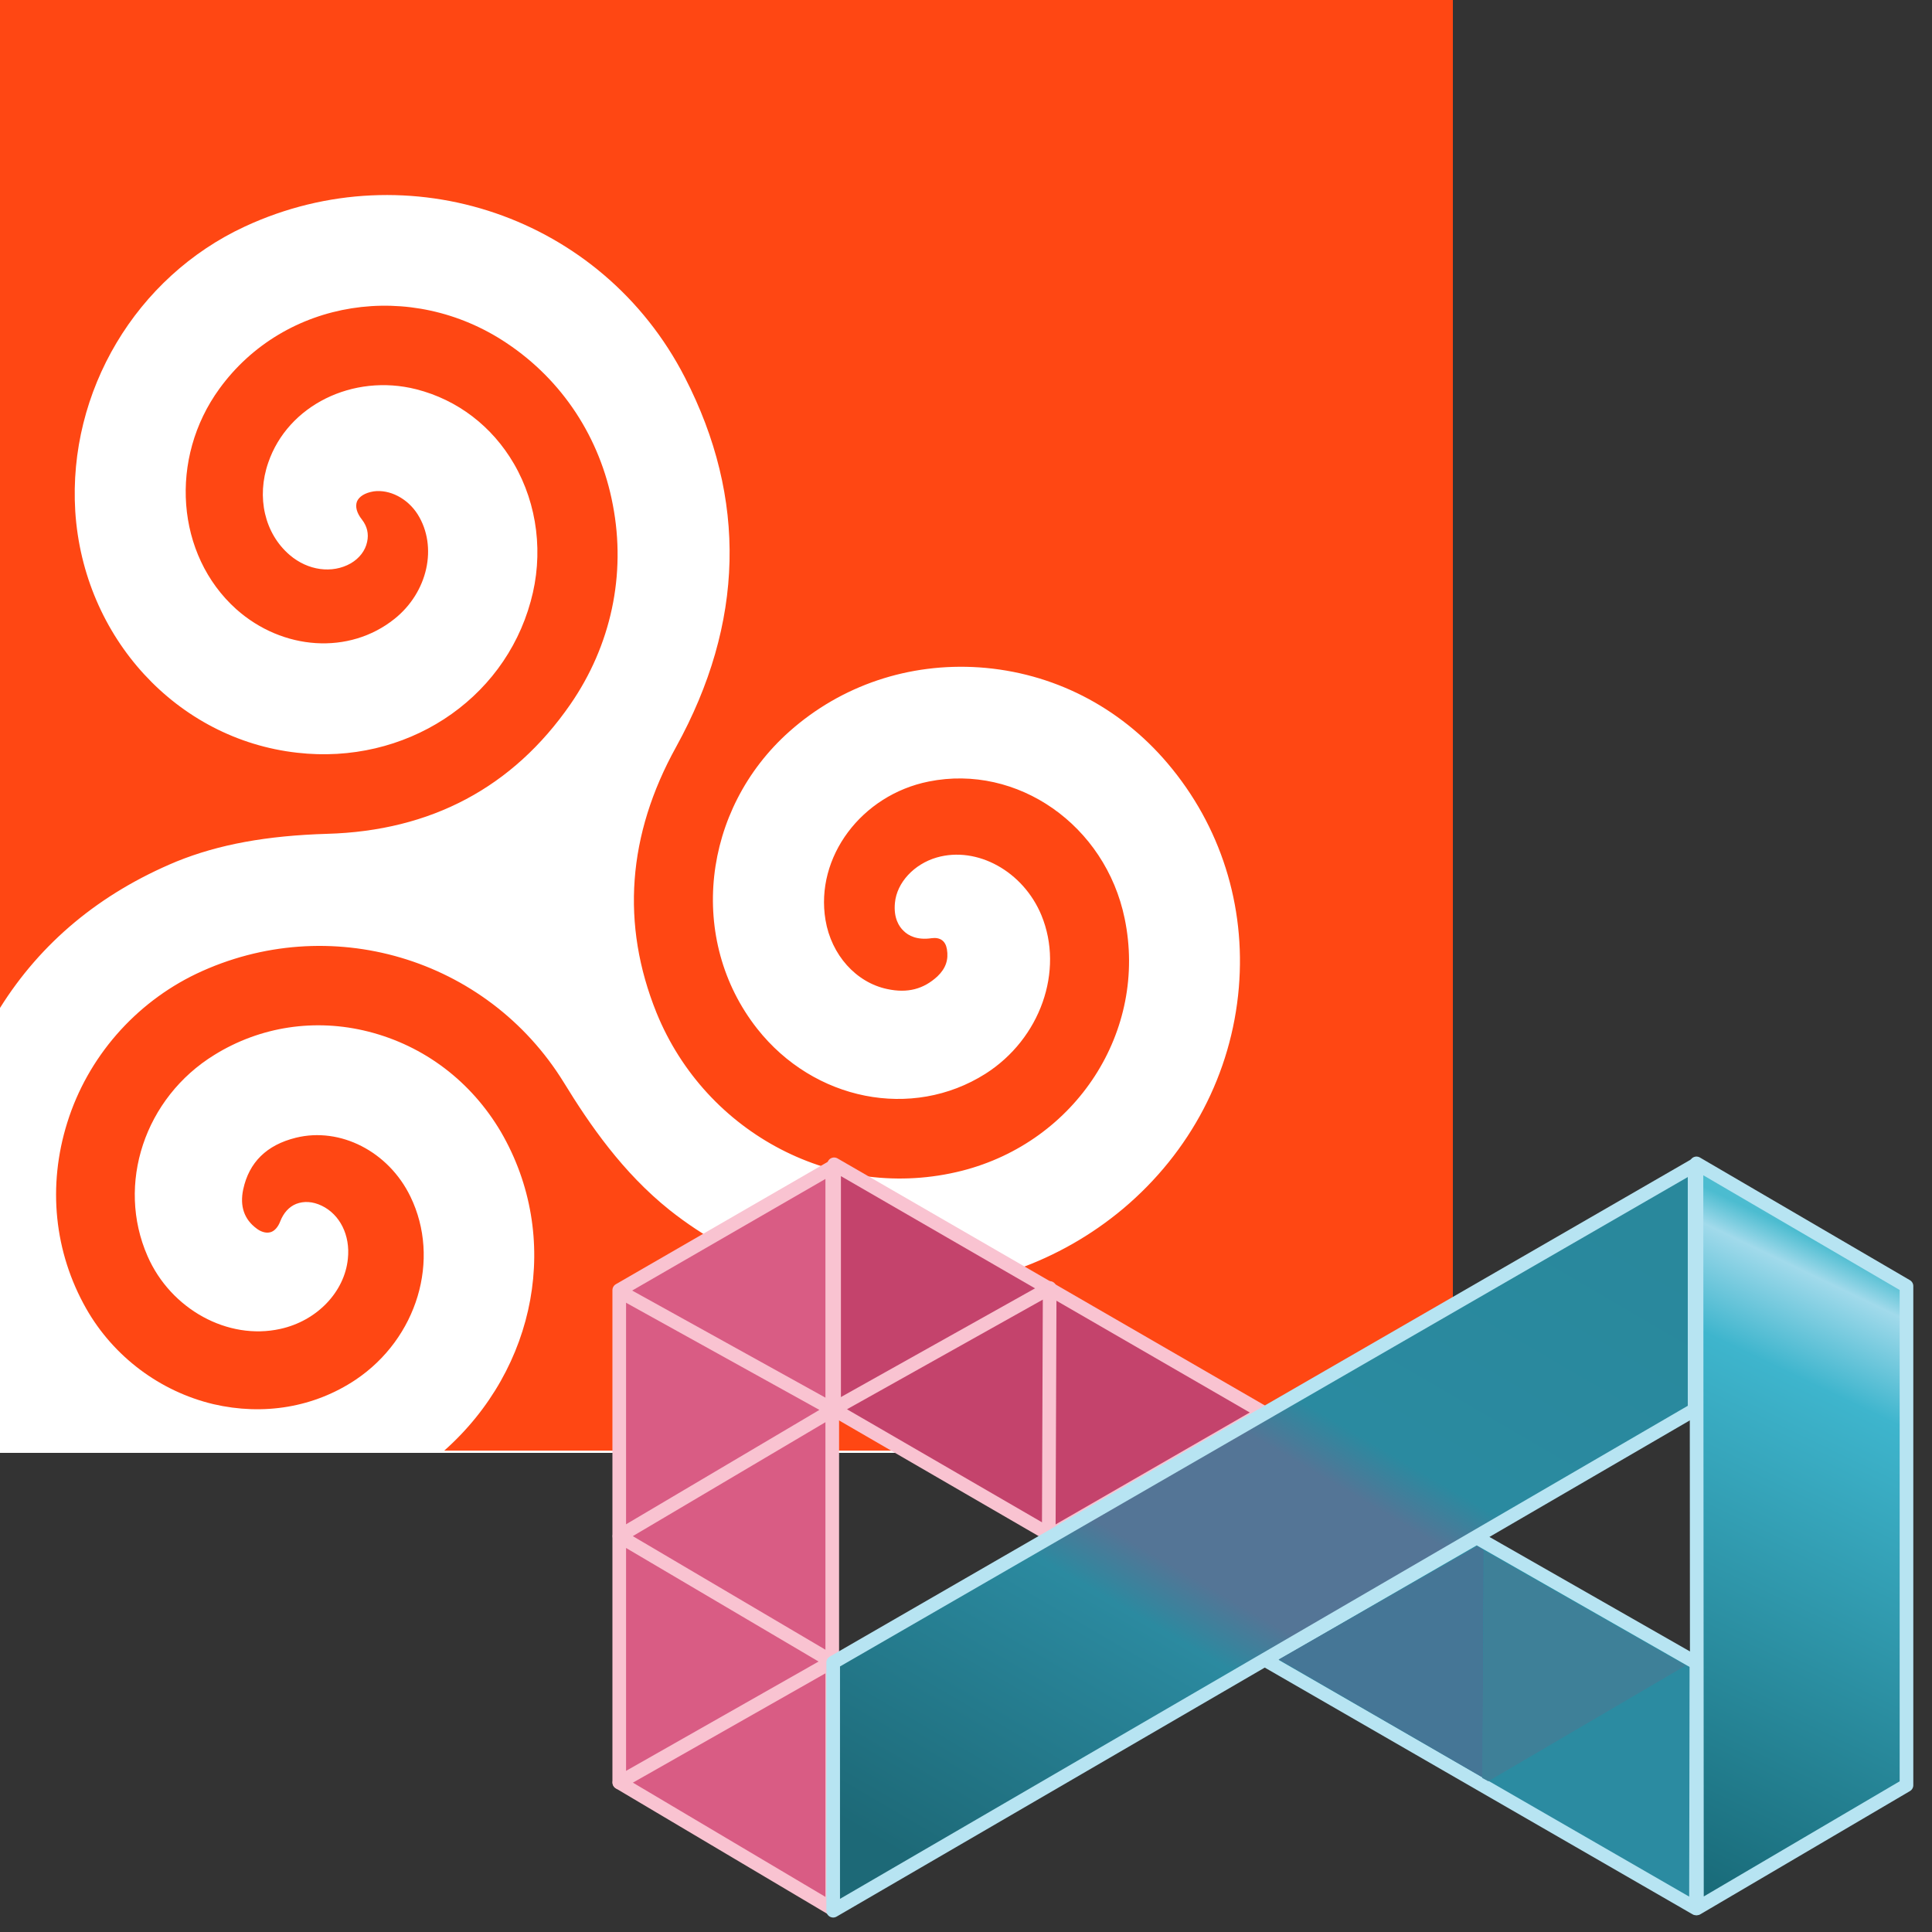 <?xml version="1.0" encoding="UTF-8" standalone="no"?>
<svg
   sodipodi:docname="kma_mtlx.svg"
   inkscape:version="1.2.1 (9c6d41e, 2022-07-14)"
   width="48px"
   height="48px"
   viewBox="0 0 48 48"
   version="1.1"
   id="SVGRoot"
   xmlns:inkscape="http://www.inkscape.org/namespaces/inkscape"
   xmlns:sodipodi="http://sodipodi.sourceforge.net/DTD/sodipodi-0.dtd"
   xmlns:xlink="http://www.w3.org/1999/xlink"
   xmlns="http://www.w3.org/2000/svg"
   xmlns:svg="http://www.w3.org/2000/svg"
   xmlns:rdf="http://www.w3.org/1999/02/22-rdf-syntax-ns#"
   xmlns:cc="http://creativecommons.org/ns#"
   xmlns:dc="http://purl.org/dc/elements/1.1/">
  <rect x="0" y="0" width="48" height="48" fill="#333333" stroke="none"/>
  <defs
     id="defs7051">
    <linearGradient
       id="linearGradient31615">
      <stop
         style="stop-color:#eeeeec;stop-opacity:1;"
         offset="0"
         id="stop31617" />
      <stop
         style="stop-color:#d2d2cc;stop-opacity:1;"
         offset="1"
         id="stop31619" />
    </linearGradient>
    <linearGradient
       id="linearGradient22953">
      <stop
         style="stop-color:#000000;stop-opacity:0.658;"
         offset="0"
         id="stop22955" />
      <stop
         style="stop-color:#000000;stop-opacity:0;"
         offset="1"
         id="stop22957" />
    </linearGradient>
    <linearGradient
       id="linearGradient22937">
      <stop
         style="stop-color:#edd400;stop-opacity:1;"
         offset="0"
         id="stop22939" />
      <stop
         id="stop22949"
         offset="0.125"
         style="stop-color:#edd400;stop-opacity:1;" />
      <stop
         id="stop22947"
         offset="0.25"
         style="stop-color:#ffffff;stop-opacity:1;" />
      <stop
         id="stop22945"
         offset="0.393"
         style="stop-color:#edd400;stop-opacity:1;" />
      <stop
         style="stop-color:#c6b100;stop-opacity:1;"
         offset="1"
         id="stop22941" />
    </linearGradient>
    <linearGradient
       id="linearGradient22923">
      <stop
         style="stop-color:#f79898;stop-opacity:1;"
         offset="0"
         id="stop22925" />
      <stop
         id="stop22933"
         offset="0.25"
         style="stop-color:#da2121;stop-opacity:1;" />
      <stop
         id="stop22931"
         offset="0.5"
         style="stop-color:#c61a1a;stop-opacity:1;" />
      <stop
         style="stop-color:#780909;stop-opacity:1;"
         offset="1"
         id="stop22927" />
    </linearGradient>
    <linearGradient
       inkscape:collect="always"
       xlink:href="#linearGradient79381"
       id="linearGradient79383"
       x1="48.223"
       y1="5.779"
       x2="38.326"
       y2="26.462"
       gradientUnits="userSpaceOnUse"
       gradientTransform="matrix(0.701,0,0,0.701,14.443,28.262)" />
    <linearGradient
       inkscape:collect="always"
       id="linearGradient79381">
      <stop
         style="stop-color:#4cbcd0;stop-opacity:1"
         offset="0"
         id="stop79377" />
      <stop
         style="stop-color:#a1daeb;stop-opacity:1"
         offset="0.051"
         id="stop79611" />
      <stop
         style="stop-color:#3eb5cd;stop-opacity:1"
         offset="0.203"
         id="stop79677" />
      <stop
         style="stop-color:#186977;stop-opacity:1"
         offset="1"
         id="stop79379" />
    </linearGradient>
    <linearGradient
       inkscape:collect="always"
       xlink:href="#linearGradient50950"
       id="linearGradient50952"
       x1="16.736"
       y1="28.586"
       x2="33.145"
       y2="0.495"
       gradientUnits="userSpaceOnUse"
       gradientTransform="matrix(0.701,0,0,0.701,14.443,28.262)" />
    <linearGradient
       inkscape:collect="always"
       id="linearGradient50950">
      <stop
         style="stop-color:#1d6977;stop-opacity:1"
         offset="0"
         id="stop50946" />
      <stop
         style="stop-color:#2b8aa0;stop-opacity:1"
         offset="0.355"
         id="stop55190" />
      <stop
         style="stop-color:#547596;stop-opacity:1"
         offset="0.422"
         id="stop55192" />
      <stop
         style="stop-color:#547596;stop-opacity:1"
         offset="0.587"
         id="stop63894" />
      <stop
         style="stop-color:#2a8aa0;stop-opacity:1"
         offset="0.647"
         id="stop63896" />
      <stop
         style="stop-color:#29889c;stop-opacity:1"
         offset="1"
         id="stop50948" />
    </linearGradient>
  </defs>
  <sodipodi:namedview
     inkscape:grid-bbox="true"
     inkscape:window-maximized="1"
     inkscape:window-y="40"
     inkscape:window-x="0"
     inkscape:window-height="1369"
     inkscape:window-width="2560"
     showgrid="false"
     inkscape:document-rotation="0"
     inkscape:current-layer="g35985"
     inkscape:document-units="px"
     inkscape:cy="35.860415"
     inkscape:cx="2.9041885"
     inkscape:zoom="3.959798"
     inkscape:pageshadow="2"
     inkscape:pageopacity="0.0"
     borderopacity="1.0"
     bordercolor="#666666"
     pagecolor="#ffffff"
     id="base"
     inkscape:snap-global="false"
     inkscape:pagecheckerboard="0"
     inkscape:showpageshadow="2"
     inkscape:deskcolor="#d1d1d1" />
  <g
     id="layer1"
     inkscape:groupmode="layer"
     inkscape:label="Layer 1">
    <g
       id="g35985"
       transform="scale(0.752)">
      <g
         id="g39775">
        <rect
           style="fill:#ffffff;fill-opacity:1;stroke-width:4;stroke-linecap:square;paint-order:stroke fill markers;stop-color:#000000"
           id="rect35974"
           width="48"
           height="48"
           x="0"
           y="0" />
        <path
           class="st0"
           d="m 0,0 v 33.301 c 1.345,-2.15 3.29,-3.783 5.836,-4.84 v 0 c 1.393,-0.564 2.978,-0.853 4.972,-0.913 3.435,-0.096 6.137,-1.537 8.034,-4.275 1.345,-1.945 1.849,-4.287 1.405,-6.593 -0.42,-2.222 -1.669,-4.119 -3.507,-5.344 -3.158,-2.114 -7.338,-1.453 -9.487,1.501 -1.681,2.306 -1.441,5.5 0.552,7.289 1.537,1.369 3.735,1.513 5.224,0.324 1.105,-0.877 1.441,-2.39 0.769,-3.459 -0.336,-0.528 -0.925,-0.829 -1.453,-0.757 -0.288,0.048 -0.48,0.168 -0.552,0.336 -0.06,0.168 -0.012,0.372 0.168,0.6 0.168,0.216 0.228,0.468 0.168,0.733 -0.06,0.288 -0.252,0.54 -0.54,0.709 -0.612,0.348 -1.417,0.24 -2.018,-0.276 -0.829,-0.709 -1.105,-1.909 -0.709,-3.05 0.648,-1.897 2.798,-2.954 4.888,-2.426 1.369,0.348 2.51,1.225 3.23,2.462 0.781,1.345 0.985,3.002 0.552,4.551 -0.901,3.29 -4.155,5.404 -7.71,4.996 C 5.848,24.426 2.75,21.064 2.486,16.885 2.246,12.934 4.491,9.151 8.094,7.482 13.51,4.972 19.899,7.157 22.625,12.465 c 2.066,4.011 1.969,8.118 -0.288,12.213 -1.609,2.906 -1.825,5.86 -0.648,8.779 1.633,4.023 5.956,6.269 10.088,5.224 3.783,-0.961 6.149,-4.623 5.38,-8.334 -0.636,-3.086 -3.543,-5.116 -6.473,-4.527 -2.222,0.444 -3.759,2.498 -3.411,4.575 0.192,1.153 1.009,2.066 2.042,2.282 0.673,0.144 1.201,0 1.657,-0.42 0.276,-0.264 0.372,-0.552 0.312,-0.901 -0.048,-0.276 -0.228,-0.396 -0.504,-0.36 -0.48,0.072 -0.769,-0.084 -0.925,-0.24 -0.156,-0.144 -0.336,-0.432 -0.288,-0.925 0.06,-0.673 0.636,-1.285 1.381,-1.501 1.333,-0.384 2.858,0.456 3.459,1.909 0.757,1.837 -0.036,4.083 -1.849,5.236 -2.426,1.537 -5.668,0.889 -7.542,-1.489 -2.306,-2.93 -1.837,-7.241 1.069,-9.823 1.717,-1.525 3.951,-2.27 6.269,-2.114 2.426,0.168 4.635,1.297 6.221,3.17 1.753,2.066 2.582,4.696 2.354,7.41 -0.24,2.834 -1.597,5.428 -3.819,7.301 -4.239,3.555 -10.544,3.579 -14.987,0.048 -1.549,-1.237 -2.642,-2.822 -3.495,-4.215 -2.546,-4.131 -7.77,-5.668 -12.141,-3.591 -2.03,0.973 -3.591,2.762 -4.263,4.912 -0.66,2.102 -0.432,4.287 0.624,6.149 0.901,1.585 2.438,2.738 4.203,3.158 1.657,0.384 3.326,0.108 4.696,-0.805 2.042,-1.369 2.822,-3.975 1.813,-6.053 -0.721,-1.489 -2.318,-2.306 -3.783,-1.945 -0.973,0.24 -1.549,0.817 -1.741,1.705 -0.12,0.564 0.036,0.997 0.444,1.297 0.108,0.084 0.288,0.168 0.456,0.12 C 9.067,40.674 9.187,40.542 9.259,40.35 9.367,40.074 9.547,39.87 9.787,39.774 c 0.252,-0.096 0.54,-0.084 0.841,0.06 0.6,0.288 0.949,0.973 0.865,1.753 -0.108,1.093 -1.021,2.054 -2.234,2.318 -1.729,0.384 -3.615,-0.648 -4.383,-2.402 -1.045,-2.378 -0.096,-5.236 2.21,-6.653 1.513,-0.937 3.326,-1.213 5.08,-0.769 1.849,0.468 3.399,1.645 4.383,3.314 2.018,3.471 1.189,7.818 -1.873,10.532 H 48 V 9.2e-7 Z"
           id="path34227"
           style="fill:#ff4713;fill-opacity:1;stroke-width:0.12" />
      </g>
    </g>
    <path
       style="fill:#d95c84;fill-opacity:1;fill-rule:evenodd;stroke:#f9c3d1;stroke-width:0.339;stroke-linecap:round;stroke-linejoin:round;stroke-miterlimit:4;stroke-dasharray:none;stroke-opacity:1"
       d="M 20.677,47.425 V 28.997 l -5.292,3.056 v 12.232 z"
       id="path962" />
    <path
       style="font-variation-settings:normal;fill:#c4436c;fill-opacity:1;fill-rule:evenodd;stroke:#f9c3d1;stroke-width:0.339;stroke-linecap:round;stroke-linejoin:round;stroke-miterlimit:4;stroke-dasharray:none;stroke-dashoffset:0;stroke-opacity:1;stop-color:#000000"
       d="m 20.723,28.927 10.666,6.166 -5.287,3.048 -5.379,-3.118 z"
       id="path1095" />
    <path
       style="font-variation-settings:normal;fill:#2b8ba1;fill-opacity:1;fill-rule:evenodd;stroke:#b7e4f2;stroke-width:0.339;stroke-linecap:round;stroke-linejoin:round;stroke-miterlimit:4;stroke-dasharray:none;stroke-dashoffset:0;stroke-opacity:1;stop-color:#000000"
       d="m 31.424,41.236 5.264,-3.037 5.46,3.118 -0.012,6.097 z"
       id="path1292"
       sodipodi:nodetypes="ccccc" />
    <path
       style="font-variation-settings:normal;fill:url(#linearGradient79383);fill-opacity:1;fill-rule:evenodd;stroke:#b7e4f2;stroke-width:0.339;stroke-linecap:round;stroke-linejoin:round;stroke-miterlimit:4;stroke-dasharray:none;stroke-dashoffset:0;stroke-opacity:1;stop-color:#000000"
       d="m 42.148,28.904 5.218,3.048 v 12.401 l -5.206,3.06 z"
       id="path1337"
       sodipodi:nodetypes="ccccc" />
    <path
       style="font-variation-settings:normal;fill:none;fill-opacity:1;fill-rule:evenodd;stroke:#f9c3d1;stroke-width:0.339;stroke-linecap:round;stroke-linejoin:round;stroke-miterlimit:4;stroke-dasharray:none;stroke-dashoffset:0;stroke-opacity:1;stop-color:#000000"
       d="m 20.677,35.024 5.402,-3.025 -0.023,6.143"
       id="path1894" />
    <path
       style="font-variation-settings:normal;fill:none;fill-opacity:1;fill-rule:evenodd;stroke:#f9c3d1;stroke-width:0.339;stroke-linecap:round;stroke-linejoin:round;stroke-miterlimit:4;stroke-dasharray:none;stroke-dashoffset:0;stroke-opacity:1;stop-color:#000000"
       d="m 15.441,32.11 5.258,2.914 -5.31,3.141 5.287,3.118 -5.287,3.002"
       id="path1939"
       sodipodi:nodetypes="ccccc" />
    <path
       style="font-variation-settings:normal;fill:url(#linearGradient50952);fill-opacity:1;fill-rule:evenodd;stroke:#b7e4f2;stroke-width:0.339;stroke-linecap:round;stroke-linejoin:round;stroke-miterlimit:4;stroke-dasharray:none;stroke-dashoffset:0;stroke-opacity:1;stop-color:#000000"
       d="M 20.7,41.305 42.102,28.95 v 6.074 L 20.7,47.471 Z"
       id="path1247" />
    <path
       style="fill:#457696;fill-opacity:1;fill-rule:evenodd;stroke:none;stroke-width:0.339;stroke-linecap:butt;stroke-linejoin:miter;stroke-miterlimit:4;stroke-dasharray:none;stroke-opacity:1"
       d="m 31.77,41.229 4.929,-2.817 0.163,0.104 -0.025,5.646 z"
       id="path24792"
       sodipodi:nodetypes="ccccc" />
    <path
       style="font-variation-settings:normal;fill:#3e8098;fill-opacity:1;fill-rule:evenodd;stroke:none;stroke-width:0.339;stroke-linecap:butt;stroke-linejoin:miter;stroke-miterlimit:4;stroke-dasharray:none;stroke-dashoffset:0;stroke-opacity:1;stop-color:#000000"
       d="m 36.872,38.527 -0.046,5.646 0.15,0.081 4.906,-2.875 z"
       id="path25154" />
  </g>
</svg>
